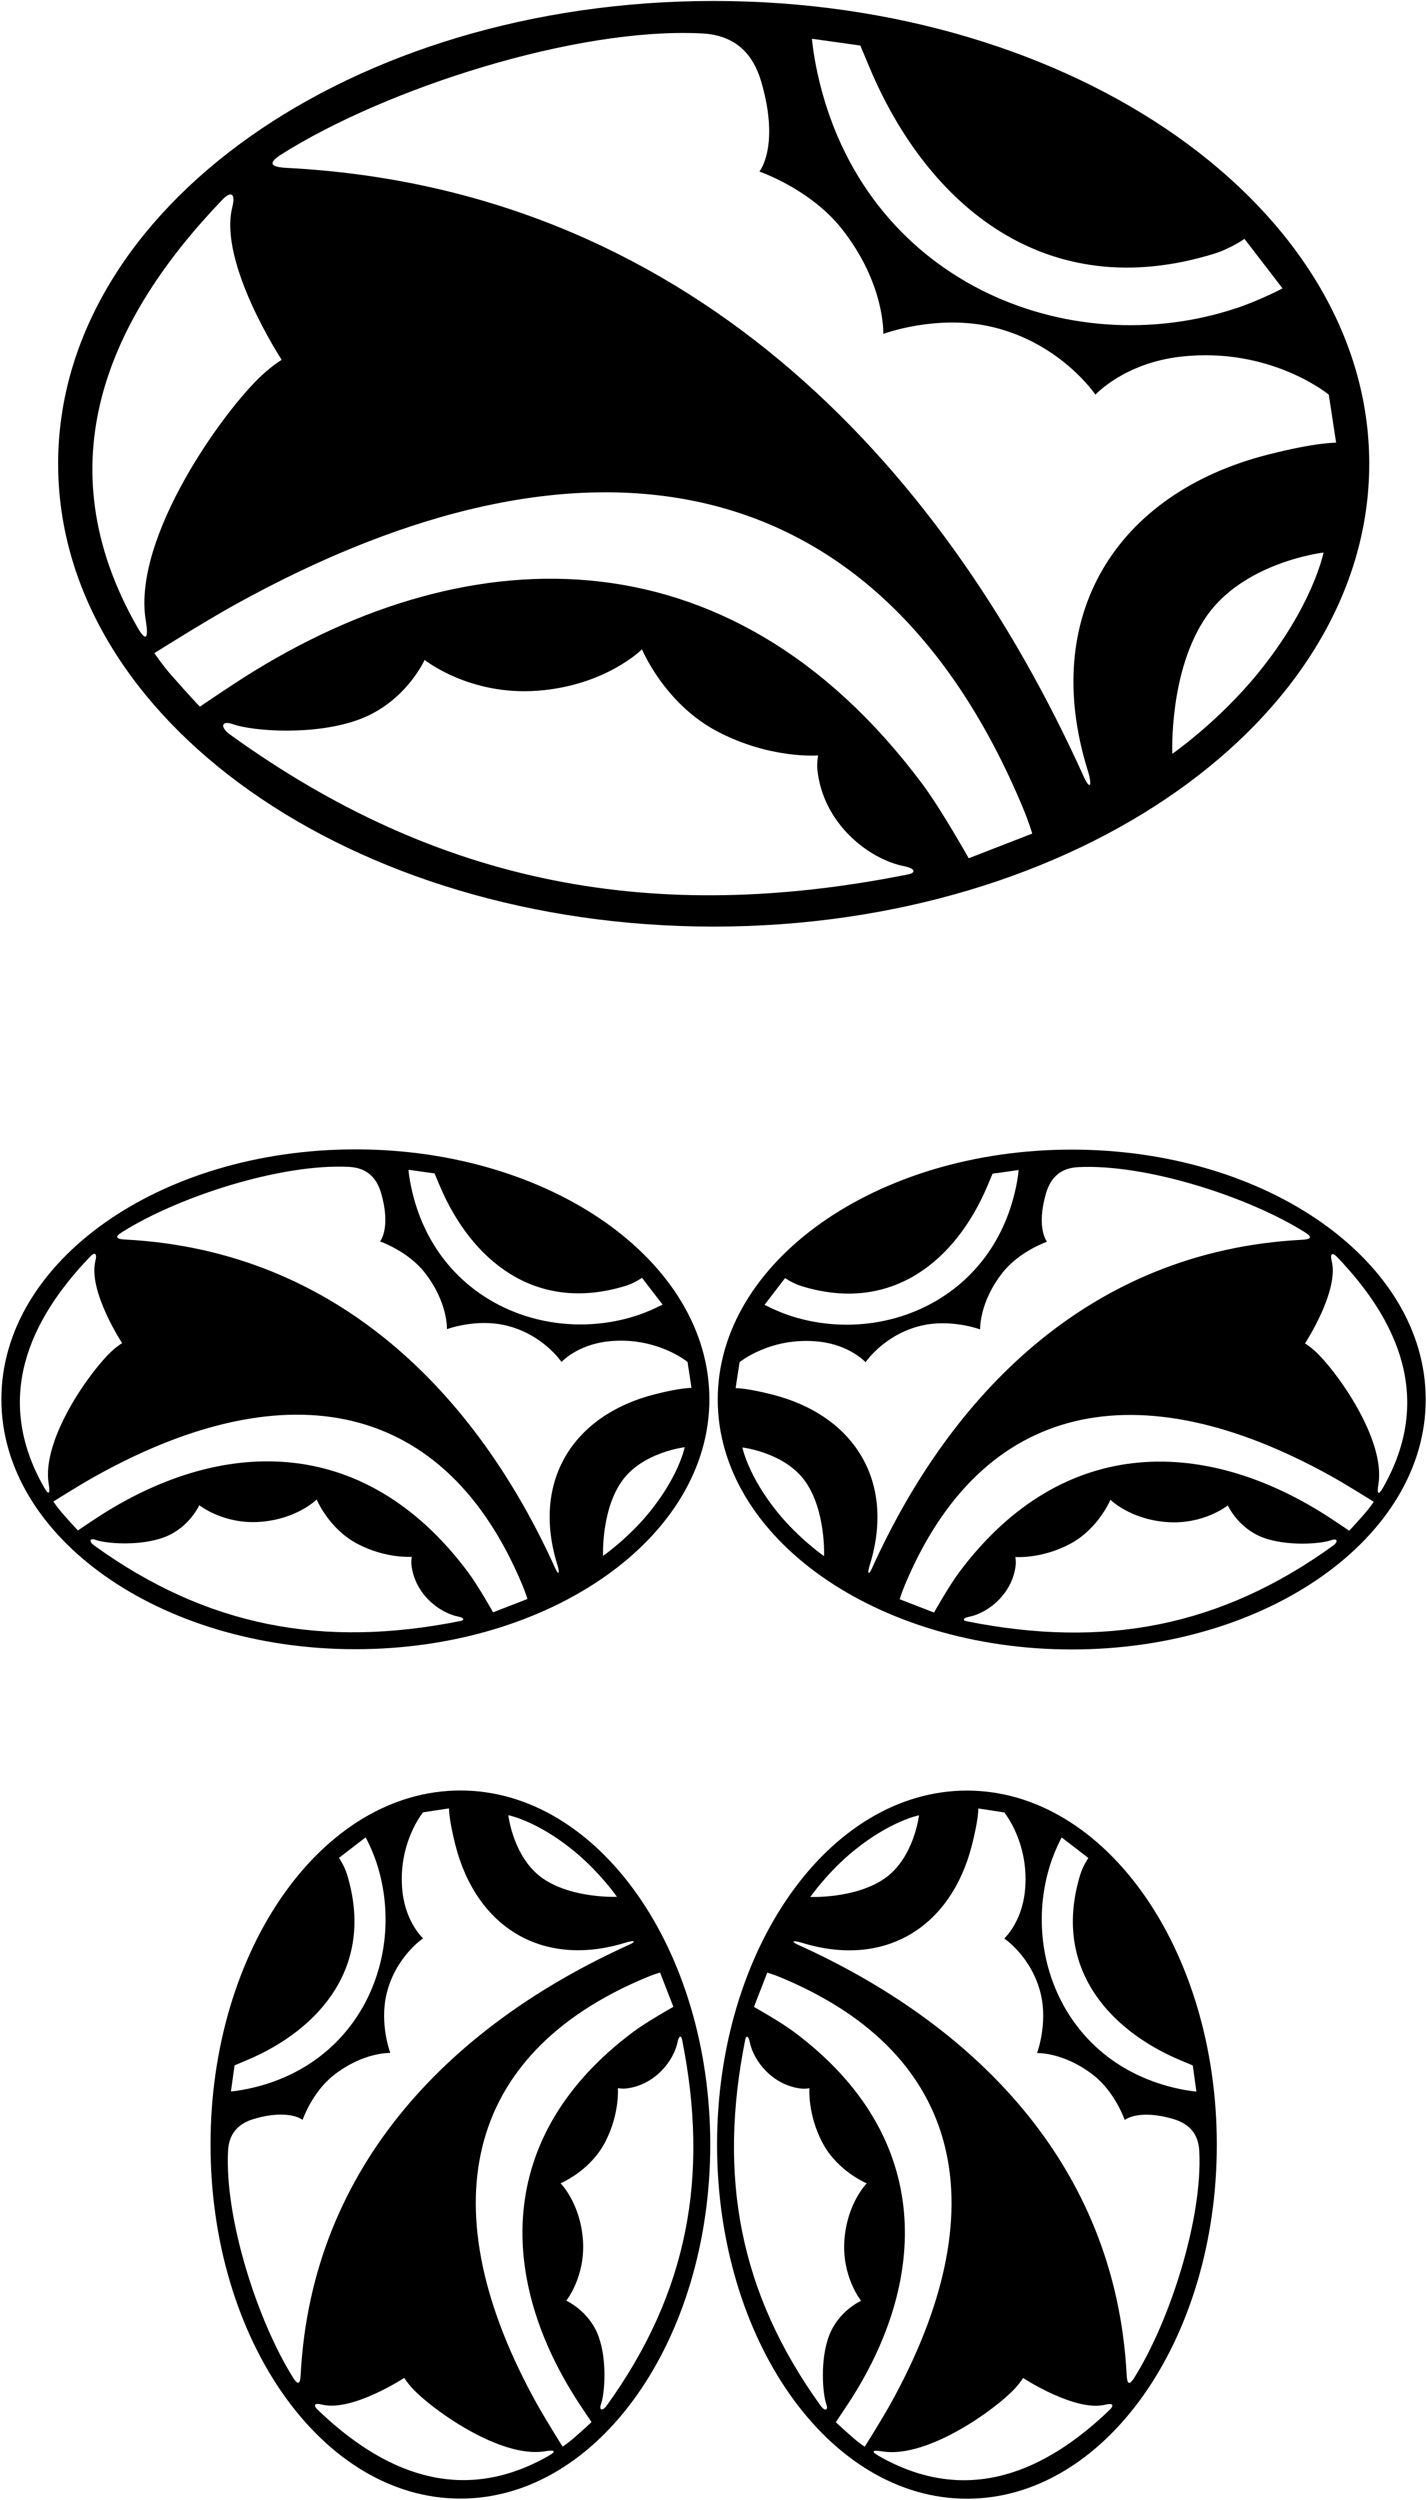 <?xml version="1.0" encoding="UTF-8"?>
<svg xmlns="http://www.w3.org/2000/svg" xmlns:xlink="http://www.w3.org/1999/xlink" width="282pt" height="494pt" viewBox="0 0 282 494" version="1.1">
<g id="surface1">
<path style=" stroke:none;fill-rule:nonzero;fill:rgb(0%,0%,0%);fill-opacity:1;" d="M 270.586 91.633 C 270.586 41.133 212.582 0.191 141.035 0.191 C 69.488 0.191 11.488 41.133 11.488 91.633 C 11.488 142.137 69.488 183.078 141.035 183.078 C 212.582 183.078 270.586 142.137 270.586 91.633 Z M 170.016 8.996 C 170.016 8.996 170.828 10.961 171.902 13.5 C 183.297 40.469 206.621 60.383 239.914 50.137 C 243.164 49.137 245.93 47.195 245.93 47.195 L 253.449 56.98 C 253.449 56.98 249.047 59.305 244.465 60.84 C 211.207 71.977 170.457 55.727 161.512 14.289 C 160.668 10.375 160.457 7.66 160.457 7.66 Z M 27.184 123.988 C 8.508 91.402 21.559 62.73 44.035 39.367 C 45.488 37.859 46.648 37.977 45.898 40.977 C 43.141 52 55.672 71.098 55.672 71.098 C 55.672 71.098 54.113 71.977 51.812 74.09 C 44.273 81.016 26.09 106.18 28.809 122.613 C 29.477 126.664 28.633 126.52 27.184 123.988 Z M 179.465 172.762 C 129.371 182.785 86.781 174.941 45.477 145.148 C 43.426 143.668 43.715 142.262 46.074 143.098 C 49.957 144.477 62.223 145.398 70.98 142.148 C 80.207 138.727 83.91 130.379 83.91 130.379 C 83.91 130.379 92.707 137.477 106.207 136.477 C 119.707 135.477 126.871 128.297 126.871 128.297 C 126.871 128.297 131.297 139.039 141.797 144.539 C 152.297 150.039 161.672 149.258 161.672 149.258 C 161.672 149.258 161.395 150.832 161.531 152.102 C 162.648 162.703 171.629 169.762 178.695 171.148 C 180.707 171.543 181.199 172.414 179.465 172.762 Z M 191.434 169.578 C 191.434 169.578 185.996 159.883 182.254 154.879 C 143.625 103.172 90.625 106.023 46.391 135.02 C 43.047 137.211 39.496 139.625 39.496 139.625 C 39.496 139.625 37.559 137.621 33.707 133.227 C 32.035 131.316 30.508 129.047 30.508 129.047 C 30.508 129.047 40.262 122.898 46.281 119.559 C 116.773 80.453 173.957 92.227 202.09 159.473 C 203.348 162.48 203.988 164.703 203.988 164.703 Z M 214.957 152.227 C 215.891 155.215 215.453 156.297 214.152 153.418 C 185.582 90.176 134.707 37.227 56.711 33.176 C 54.203 33.047 52.363 32.551 55.574 30.523 C 76.207 17.477 113.883 5.324 138.707 6.605 C 144.695 6.914 148.637 9.949 150.457 16.227 C 154.152 28.949 150.074 33.898 150.074 33.898 C 150.074 33.898 160.156 37.34 166.379 45.246 C 174.965 56.152 174.555 65.977 174.555 65.977 C 174.555 65.977 185.176 61.984 196.203 64.629 C 209.703 67.867 216.473 77.977 216.473 77.977 C 216.473 77.977 222.184 71.707 233.434 70.457 C 251.109 68.492 262.59 77.973 262.59 77.973 L 264.039 87.473 C 264.039 87.473 260.207 87.352 250.457 89.852 C 220.539 97.52 205.457 121.727 214.957 152.227 Z M 231.672 148.938 C 231.672 148.938 230.957 132.477 238.457 121.727 C 245.957 110.977 261.551 109.172 261.551 109.172 C 261.551 109.172 259.535 119.609 248.531 133.098 C 240.781 142.598 231.672 148.938 231.672 148.938 "/>
<path style=" stroke:none;fill-rule:nonzero;fill:rgb(0%,0%,0%);fill-opacity:1;" d="M 140.188 276.473 C 140.188 249.199 108.867 227.094 70.23 227.094 C 31.594 227.094 0.273 249.199 0.273 276.473 C 0.273 303.742 31.594 325.852 70.23 325.852 C 108.867 325.852 140.188 303.742 140.188 276.473 Z M 128.277 298.863 C 124.094 303.992 119.176 307.414 119.176 307.414 C 119.176 307.414 118.789 298.527 122.84 292.723 C 126.887 286.914 135.309 285.941 135.309 285.941 C 135.309 285.941 134.219 291.578 128.277 298.863 Z M 85.879 231.848 C 85.879 231.848 86.32 232.91 86.898 234.277 C 93.051 248.844 105.645 259.594 123.625 254.062 C 125.379 253.523 126.871 252.473 126.871 252.473 L 130.934 257.758 C 130.934 257.758 128.559 259.012 126.082 259.844 C 108.121 265.855 86.117 257.078 81.289 234.703 C 80.832 232.59 80.719 231.129 80.719 231.129 Z M 24.082 243.473 C 35.223 236.426 55.566 229.863 68.973 230.555 C 72.207 230.723 74.336 232.359 75.316 235.75 C 77.312 242.621 75.109 245.293 75.109 245.293 C 75.109 245.293 80.555 247.152 83.914 251.422 C 88.551 257.312 88.328 262.617 88.328 262.617 C 88.328 262.617 94.066 260.461 100.02 261.891 C 107.312 263.637 110.965 269.098 110.965 269.098 C 110.965 269.098 114.051 265.711 120.125 265.035 C 129.672 263.977 135.871 269.094 135.871 269.094 L 136.652 274.227 C 136.652 274.227 134.586 274.156 129.316 275.508 C 113.164 279.652 105.02 292.723 110.148 309.191 C 110.652 310.805 110.414 311.391 109.715 309.836 C 94.285 275.684 66.812 247.09 24.695 244.906 C 23.34 244.836 22.348 244.566 24.082 243.473 Z M 8.75 293.941 C -1.336 276.348 5.711 260.863 17.852 248.246 C 18.633 247.434 19.262 247.496 18.855 249.117 C 17.367 255.07 24.133 265.383 24.133 265.383 C 24.133 265.383 23.293 265.855 22.051 266.996 C 17.977 270.738 8.16 284.324 9.625 293.199 C 9.988 295.391 9.531 295.309 8.75 293.941 Z M 12.273 298.93 C 11.367 297.898 10.543 296.676 10.543 296.676 C 10.543 296.676 15.812 293.355 19.062 291.551 C 57.129 270.434 88.008 276.789 103.199 313.105 C 103.879 314.727 104.227 315.93 104.227 315.93 L 97.445 318.562 C 97.445 318.562 94.508 313.328 92.488 310.621 C 71.629 282.699 43.008 284.242 19.121 299.898 C 17.316 301.082 15.398 302.387 15.398 302.387 C 15.398 302.387 14.352 301.305 12.273 298.93 Z M 18.629 305.371 C 17.52 304.57 17.676 303.812 18.949 304.262 C 21.047 305.008 27.672 305.504 32.402 303.75 C 37.383 301.902 39.383 297.395 39.383 297.395 C 39.383 297.395 44.133 301.227 51.422 300.688 C 58.715 300.145 62.582 296.27 62.582 296.27 C 62.582 296.27 64.973 302.07 70.641 305.039 C 76.312 308.012 81.375 307.59 81.375 307.59 C 81.375 307.59 81.227 308.438 81.297 309.121 C 81.902 314.848 86.75 318.66 90.566 319.41 C 91.652 319.621 91.918 320.094 90.98 320.281 C 63.93 325.695 40.934 321.457 18.629 305.371 "/>
<path style=" stroke:none;fill-rule:nonzero;fill:rgb(0%,0%,0%);fill-opacity:1;" d="M 191.086 353.785 C 163.812 353.785 141.703 385.105 141.703 423.742 C 141.703 462.379 163.812 493.699 191.086 493.699 C 218.355 493.699 240.465 462.379 240.465 423.742 C 240.465 385.105 218.355 353.785 191.086 353.785 Z M 168.695 365.695 C 175.977 359.754 181.613 358.664 181.613 358.664 C 181.613 358.664 180.641 367.086 174.836 371.137 C 169.031 375.184 160.141 374.801 160.141 374.801 C 160.141 374.801 163.562 369.879 168.695 365.695 Z M 163.297 475.023 C 163.746 476.297 162.984 476.453 162.188 475.344 C 146.098 453.039 141.863 430.039 147.273 402.992 C 147.465 402.055 147.934 402.32 148.148 403.406 C 148.895 407.223 152.707 412.07 158.434 412.676 C 159.117 412.746 159.969 412.598 159.969 412.598 C 159.969 412.598 159.547 417.66 162.516 423.332 C 165.484 429 171.285 431.391 171.285 431.391 C 171.285 431.391 167.41 435.262 166.871 442.551 C 166.328 449.84 170.164 454.59 170.164 454.59 C 170.164 454.59 165.656 456.59 163.805 461.574 C 162.051 466.301 162.551 472.926 163.297 475.023 Z M 168.625 481.699 C 166.254 479.621 165.172 478.574 165.172 478.574 C 165.172 478.574 166.473 476.656 167.656 474.852 C 183.312 450.965 184.855 422.344 156.934 401.484 C 154.23 399.465 148.996 396.527 148.996 396.527 L 151.629 389.746 C 151.629 389.746 152.828 390.094 154.453 390.773 C 190.766 405.965 197.121 436.844 176.008 474.91 C 174.203 478.16 170.883 483.43 170.883 483.43 C 170.883 483.43 169.656 482.605 168.625 481.699 Z M 219.309 476.121 C 206.691 488.262 191.211 495.309 173.613 485.223 C 172.246 484.441 172.168 483.984 174.355 484.348 C 183.23 485.812 196.82 475.996 200.559 471.922 C 201.699 470.68 202.176 469.84 202.176 469.84 C 202.176 469.84 212.488 476.605 218.441 475.117 C 220.062 474.715 220.121 475.34 219.309 476.121 Z M 224.086 469.895 C 222.988 471.625 222.723 470.633 222.652 469.277 C 220.465 427.16 191.871 399.688 157.723 384.258 C 156.164 383.559 156.75 383.32 158.367 383.824 C 174.836 388.953 187.906 380.809 192.047 364.656 C 193.398 359.391 193.332 357.32 193.332 357.32 L 198.461 358.102 C 198.461 358.102 203.582 364.305 202.52 373.848 C 201.844 379.922 198.461 383.008 198.461 383.008 C 198.461 383.008 203.922 386.66 205.668 393.953 C 207.094 399.906 204.938 405.645 204.938 405.645 C 204.938 405.645 210.242 405.422 216.137 410.059 C 220.402 413.418 222.262 418.863 222.262 418.863 C 222.262 418.863 224.934 416.66 231.805 418.656 C 235.195 419.641 236.832 421.766 237 425 C 237.691 438.406 231.133 458.75 224.086 469.895 Z M 233.277 407.074 C 234.648 407.652 235.711 408.094 235.711 408.094 L 236.43 413.254 C 236.43 413.254 234.965 413.141 232.852 412.684 C 210.477 407.855 201.699 385.852 207.715 367.891 C 208.543 365.414 209.797 363.039 209.797 363.039 L 215.082 367.102 C 215.082 367.102 214.031 368.594 213.492 370.348 C 207.961 388.328 218.715 400.922 233.277 407.074 "/>
<path style=" stroke:none;fill-rule:nonzero;fill:rgb(0%,0%,0%);fill-opacity:1;" d="M 90.98 353.766 C 63.711 353.766 41.602 385.086 41.602 423.723 C 41.602 462.355 63.711 493.676 90.98 493.676 C 118.254 493.676 140.359 462.355 140.359 423.723 C 140.359 385.086 118.254 353.766 90.98 353.766 Z M 46.355 408.074 C 46.355 408.074 47.418 407.633 48.785 407.055 C 63.352 400.902 74.102 388.305 68.57 370.328 C 68.031 368.574 66.984 367.078 66.984 367.078 L 72.266 363.02 C 72.266 363.02 73.523 365.395 74.352 367.871 C 80.363 385.828 71.59 407.836 49.215 412.664 C 47.098 413.121 45.637 413.234 45.637 413.234 Z M 108.453 485.203 C 90.855 495.289 75.371 488.238 62.758 476.102 C 61.945 475.32 62.004 474.691 63.625 475.098 C 69.578 476.586 79.891 469.82 79.891 469.82 C 79.891 469.82 80.363 470.66 81.508 471.902 C 85.246 475.973 98.836 485.793 107.711 484.324 C 109.898 483.965 109.816 484.418 108.453 485.203 Z M 134.789 402.969 C 140.203 430.02 135.965 453.02 119.879 475.324 C 119.078 476.43 118.32 476.273 118.77 475.004 C 119.516 472.906 120.016 466.281 118.258 461.551 C 116.41 456.57 111.902 454.57 111.902 454.57 C 111.902 454.57 115.734 449.82 115.195 442.531 C 114.652 435.238 110.777 431.371 110.777 431.371 C 110.777 431.371 116.578 428.98 119.551 423.309 C 122.52 417.641 122.098 412.578 122.098 412.578 C 122.098 412.578 122.945 412.727 123.633 412.656 C 129.359 412.051 133.172 407.203 133.918 403.387 C 134.133 402.297 134.602 402.031 134.789 402.969 Z M 130.438 389.727 L 133.07 396.508 C 133.07 396.508 127.836 399.445 125.133 401.465 C 97.211 422.324 98.754 450.945 114.406 474.828 C 115.59 476.637 116.895 478.555 116.895 478.555 C 116.895 478.555 115.812 479.598 113.441 481.68 C 112.41 482.582 111.184 483.406 111.184 483.406 C 111.184 483.406 107.863 478.141 106.059 474.891 C 84.941 436.824 91.301 405.945 127.613 390.754 C 129.238 390.074 130.438 389.727 130.438 389.727 Z M 124.344 384.238 C 90.191 399.668 61.598 427.141 59.414 469.258 C 59.344 470.613 59.074 471.605 57.98 469.871 C 50.934 458.73 44.375 438.383 45.066 424.98 C 45.23 421.746 46.871 419.617 50.258 418.633 C 57.129 416.641 59.801 418.844 59.801 418.844 C 59.801 418.844 61.66 413.395 65.93 410.035 C 71.82 405.402 77.125 405.621 77.125 405.621 C 77.125 405.621 74.969 399.887 76.398 393.934 C 78.145 386.641 83.605 382.984 83.605 382.984 C 83.605 382.984 80.219 379.902 79.543 373.828 C 78.484 364.281 83.602 358.082 83.602 358.082 L 88.734 357.301 C 88.734 357.301 88.668 359.367 90.016 364.633 C 94.16 380.789 107.23 388.934 123.699 383.805 C 125.312 383.301 125.898 383.535 124.344 384.238 Z M 107.23 371.113 C 101.426 367.062 100.449 358.645 100.449 358.645 C 100.449 358.645 106.09 359.73 113.371 365.676 C 118.5 369.859 121.926 374.777 121.926 374.777 C 121.926 374.777 113.035 375.164 107.23 371.113 "/>
<path style=" stroke:none;fill-rule:nonzero;fill:rgb(0%,0%,0%);fill-opacity:1;" d="M 211.793 227.141 C 173.156 227.141 141.836 249.25 141.836 276.52 C 141.836 303.793 173.156 325.902 211.793 325.902 C 250.426 325.902 281.746 303.793 281.746 276.52 C 281.746 249.25 250.426 227.141 211.793 227.141 Z M 155.148 252.523 C 155.148 252.523 156.645 253.574 158.398 254.113 C 176.375 259.645 188.973 248.895 195.125 234.328 C 195.703 232.961 196.145 231.898 196.145 231.898 L 201.305 231.176 C 201.305 231.176 201.191 232.641 200.734 234.754 C 195.902 257.129 173.898 265.906 155.941 259.891 C 153.465 259.062 151.09 257.809 151.09 257.809 Z M 162.848 307.465 C 162.848 307.465 157.93 304.043 153.742 298.91 C 147.805 291.629 146.715 285.992 146.715 285.992 C 146.715 285.992 155.133 286.965 159.184 292.77 C 163.234 298.574 162.848 307.465 162.848 307.465 Z M 171.875 309.242 C 177.004 292.77 168.859 279.699 152.703 275.559 C 147.438 274.211 145.371 274.273 145.371 274.273 L 146.152 269.145 C 146.152 269.145 152.352 264.023 161.898 265.086 C 167.973 265.762 171.055 269.148 171.055 269.148 C 171.055 269.148 174.711 263.688 182.004 261.938 C 187.957 260.512 193.691 262.668 193.691 262.668 C 193.691 262.668 193.473 257.363 198.105 251.473 C 201.465 247.203 206.91 245.344 206.91 245.344 C 206.91 245.344 204.711 242.672 206.703 235.801 C 207.688 232.41 209.816 230.773 213.051 230.605 C 226.453 229.914 246.801 236.477 257.941 243.52 C 259.676 244.617 258.684 244.883 257.328 244.953 C 215.211 247.141 187.738 275.734 172.309 309.887 C 171.605 311.441 171.371 310.855 171.875 309.242 Z M 263.395 305.422 C 241.09 321.508 218.09 325.742 191.039 320.332 C 190.102 320.145 190.367 319.672 191.457 319.461 C 195.27 318.711 200.121 314.898 200.727 309.172 C 200.797 308.488 200.648 307.637 200.648 307.637 C 200.648 307.637 205.711 308.062 211.383 305.09 C 217.051 302.121 219.441 296.32 219.441 296.32 C 219.441 296.32 223.309 300.195 230.602 300.734 C 237.891 301.273 242.641 297.441 242.641 297.441 C 242.641 297.441 244.641 301.949 249.621 303.801 C 254.352 305.555 260.977 305.055 263.074 304.312 C 264.344 303.859 264.504 304.621 263.395 305.422 Z M 269.75 298.98 C 267.672 301.355 266.625 302.438 266.625 302.438 C 266.625 302.438 264.707 301.133 262.898 299.949 C 239.016 284.293 210.395 282.75 189.535 310.672 C 187.516 313.379 184.578 318.609 184.578 318.609 L 177.797 315.98 C 177.797 315.98 178.145 314.777 178.824 313.152 C 194.016 276.84 224.895 270.484 262.961 291.602 C 266.211 293.402 271.48 296.727 271.48 296.727 C 271.48 296.727 270.652 297.949 269.75 298.98 Z M 272.395 293.25 C 273.863 284.375 264.047 270.785 259.973 267.047 C 258.73 265.906 257.891 265.434 257.891 265.434 C 257.891 265.434 264.656 255.117 263.168 249.164 C 262.762 247.547 263.391 247.484 264.172 248.297 C 276.309 260.91 283.359 276.395 273.273 293.992 C 272.488 295.359 272.035 295.438 272.395 293.25 "/>
</g>
</svg>
